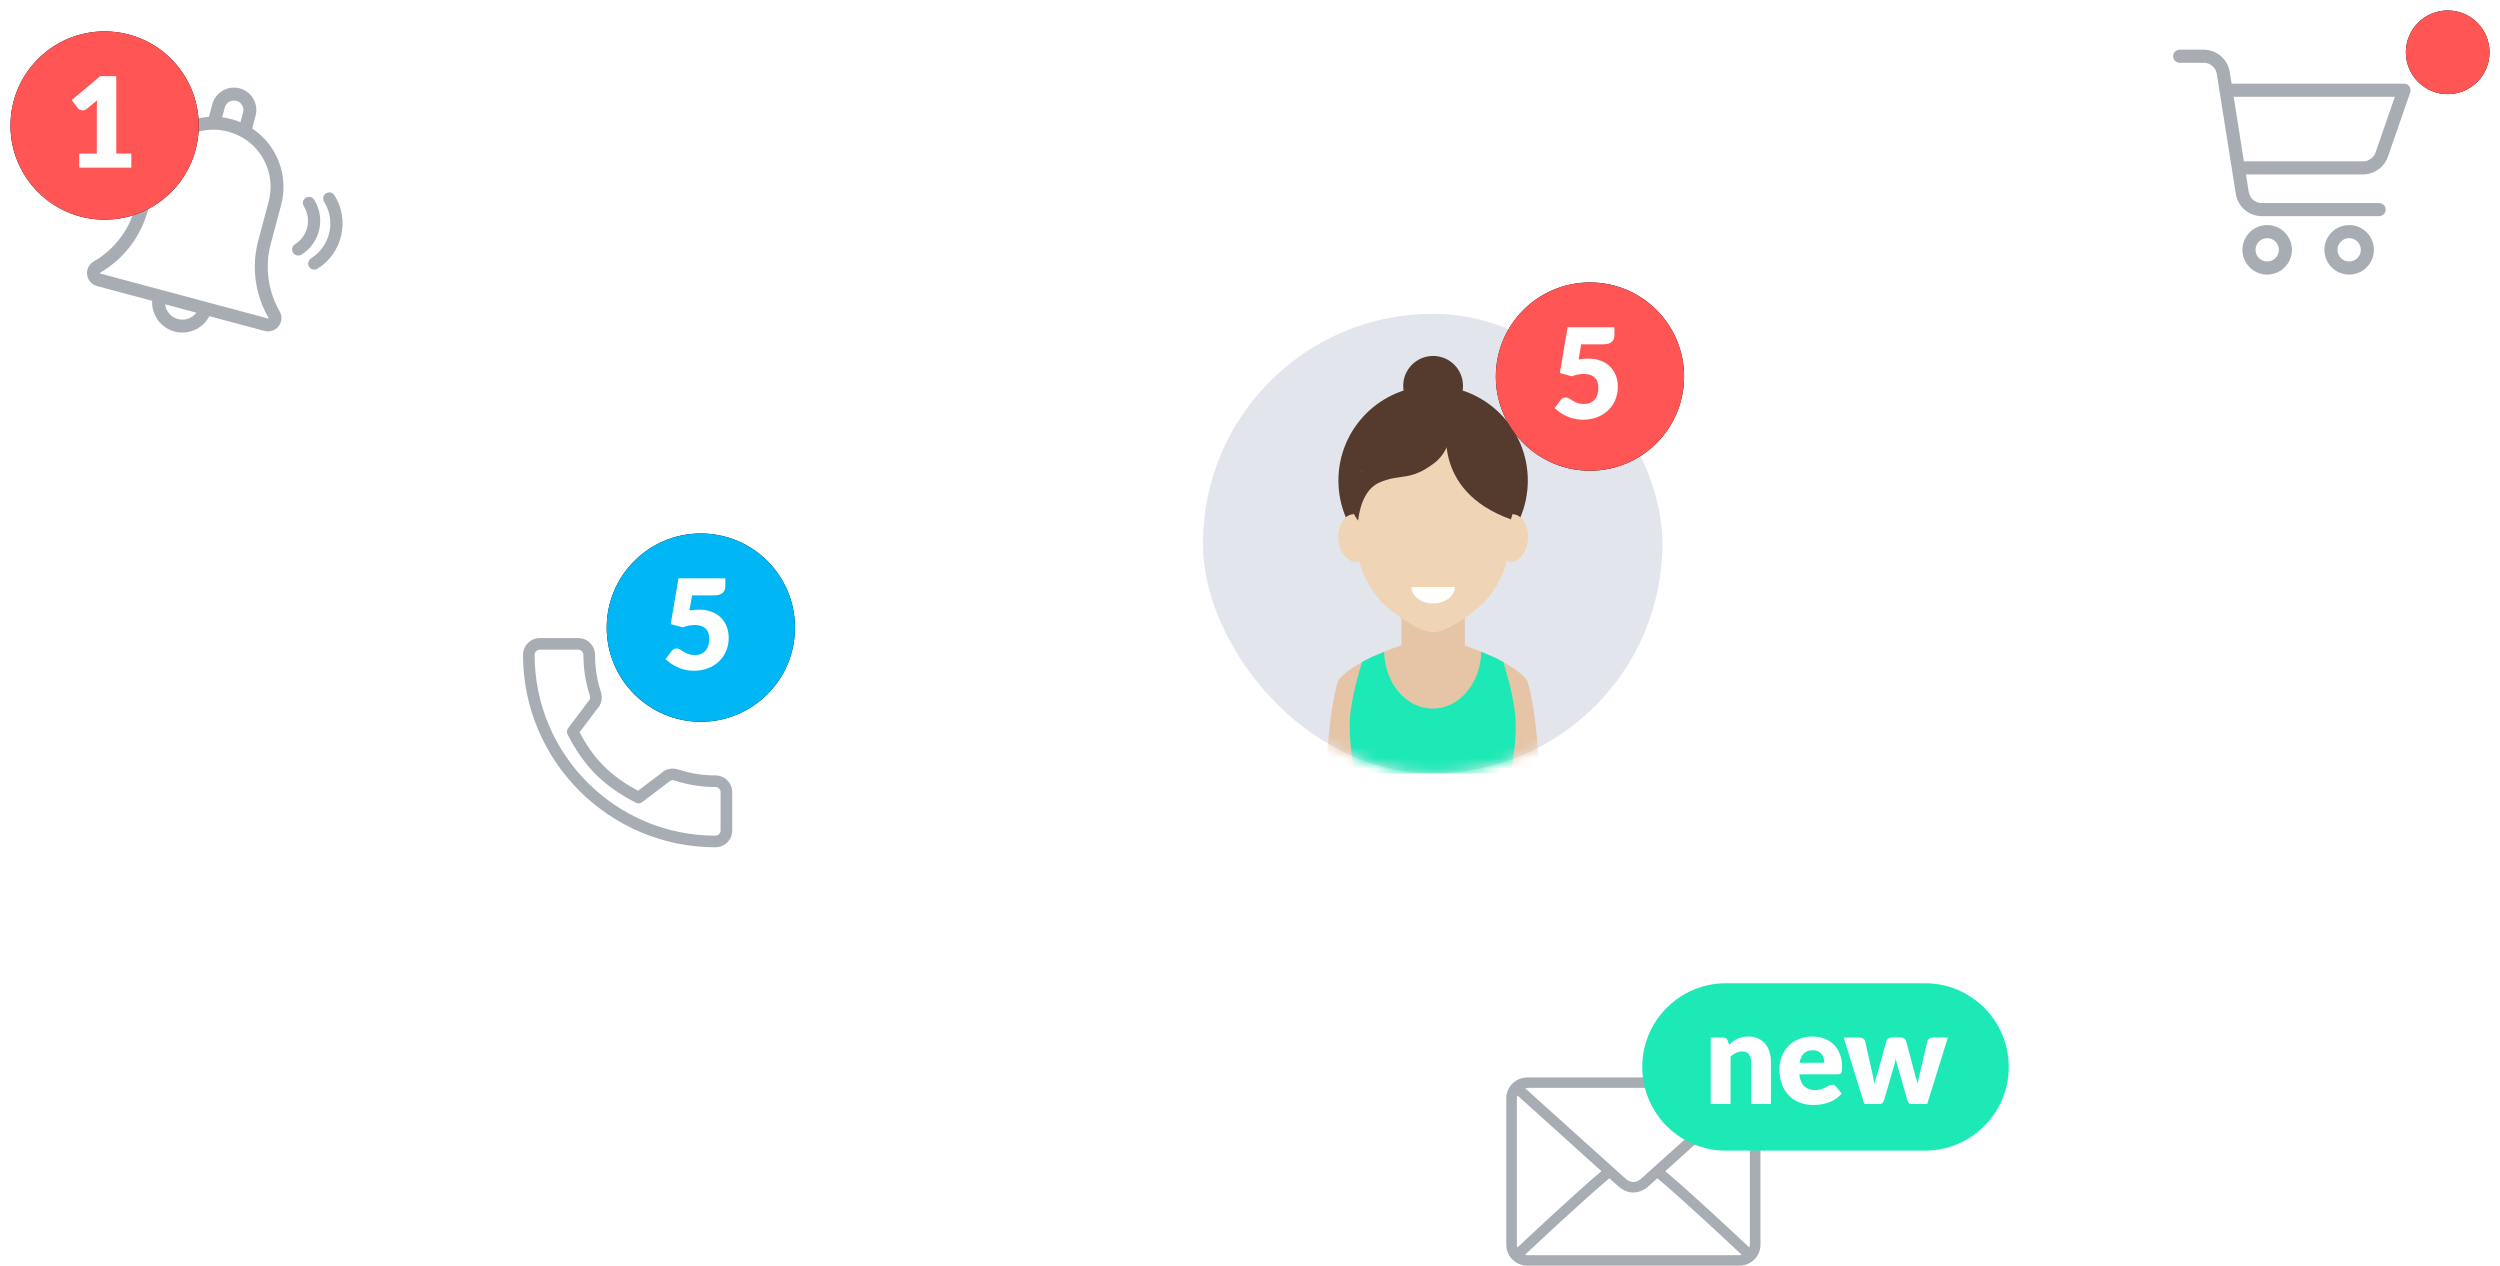 <?xml version="1.0" encoding="UTF-8"?>
<svg width="239px" height="121px" viewBox="0 0 239 121" version="1.1" xmlns="http://www.w3.org/2000/svg" xmlns:xlink="http://www.w3.org/1999/xlink">
    <!-- Generator: Sketch 64 (93537) - https://sketch.com -->
    <title>BadgeOverlay</title>
    <desc>Created with Sketch.</desc>
    <defs>
        <rect id="path-1" x="-1.42108547e-13" y="3.12638804e-13" width="43.928" height="43.928" rx="21.964"></rect>
        <circle id="path-3" cx="9" cy="9" r="9"></circle>
        <filter x="-8.3%" y="-8.3%" width="116.7%" height="116.7%" filterUnits="objectBoundingBox" id="filter-4">
            <feOffset dx="0" dy="0" in="SourceAlpha" result="shadowOffsetOuter1"></feOffset>
            <feGaussianBlur stdDeviation="0.5" in="shadowOffsetOuter1" result="shadowBlurOuter1"></feGaussianBlur>
            <feColorMatrix values="0 0 0 0 0.188   0 0 0 0 0.251   0 0 0 0 0.345  0 0 0 0.2 0" type="matrix" in="shadowBlurOuter1"></feColorMatrix>
        </filter>
        <circle id="path-5" cx="4" cy="4" r="4"></circle>
        <filter x="-18.7%" y="-18.8%" width="137.5%" height="137.5%" filterUnits="objectBoundingBox" id="filter-6">
            <feOffset dx="0" dy="0" in="SourceAlpha" result="shadowOffsetOuter1"></feOffset>
            <feGaussianBlur stdDeviation="0.5" in="shadowOffsetOuter1" result="shadowBlurOuter1"></feGaussianBlur>
            <feColorMatrix values="0 0 0 0 0.188   0 0 0 0 0.251   0 0 0 0 0.345  0 0 0 0.2 0" type="matrix" in="shadowBlurOuter1"></feColorMatrix>
        </filter>
        <circle id="path-7" cx="9" cy="9" r="9"></circle>
        <filter x="-8.3%" y="-8.3%" width="116.7%" height="116.7%" filterUnits="objectBoundingBox" id="filter-8">
            <feOffset dx="0" dy="0" in="SourceAlpha" result="shadowOffsetOuter1"></feOffset>
            <feGaussianBlur stdDeviation="0.5" in="shadowOffsetOuter1" result="shadowBlurOuter1"></feGaussianBlur>
            <feColorMatrix values="0 0 0 0 0.188   0 0 0 0 0.251   0 0 0 0 0.345  0 0 0 0.2 0" type="matrix" in="shadowBlurOuter1"></feColorMatrix>
        </filter>
        <circle id="path-9" cx="9" cy="9" r="9"></circle>
        <filter x="-8.3%" y="-8.3%" width="116.7%" height="116.7%" filterUnits="objectBoundingBox" id="filter-10">
            <feOffset dx="0" dy="0" in="SourceAlpha" result="shadowOffsetOuter1"></feOffset>
            <feGaussianBlur stdDeviation="0.5" in="shadowOffsetOuter1" result="shadowBlurOuter1"></feGaussianBlur>
            <feColorMatrix values="0 0 0 0 0.188   0 0 0 0 0.251   0 0 0 0 0.345  0 0 0 0.2 0" type="matrix" in="shadowBlurOuter1"></feColorMatrix>
        </filter>
    </defs>
    <g id="pages" stroke="none" stroke-width="1" fill="none" fill-rule="evenodd">
        <g id="BadgeOverlay" transform="translate(1, 1)">
            <g id="Group-173" transform="translate(114, 26)">
                <g id="avatar-1" transform="translate(0, 3)">
                    <g id="Group-33">
                        <mask id="mask-2" fill="white">
                            <use xlink:href="#path-1"></use>
                        </mask>
                        <use id="Mask" fill="#E3E5ED" fill-rule="nonzero" xlink:href="#path-1"></use>
                        <g mask="url(#mask-2)">
                            <g transform="translate(11.56, 3.468)">
                                <path d="M19.499,12.472 C19.499,7.471 15.445,3.418 10.445,3.418 C5.445,3.418 1.392,7.471 1.392,12.472 C1.392,17.472 5.445,21.525 10.445,21.525 C15.445,21.525 19.499,17.472 19.499,12.472" id="Fill-138" fill="#543B2E"></path>
                                <polyline id="Fill-140" fill="#E5C5A6" points="13.474 31.86 10.407 40.464 7.416 31.86 7.416 25.217 13.474 25.217 13.474 31.86"></polyline>
                                <path d="M2.852,16.314 C2.852,20.838 4.615,22.971 5.258,23.791 C5.85,24.546 8.885,26.984 10.445,26.984 C20.808,18.496 10.445,6.807 10.445,6.807 C7.504,6.807 2.852,8.479 2.852,16.314 Z" id="Fill-141" fill="#EFD4B6"></path>
                                <path d="M1.389,18.183 C1.259,16.931 1.856,15.82 2.721,15.701 C3.587,15.582 4.394,16.501 4.523,17.753 C4.653,19.005 4.056,20.115 3.191,20.234 C2.325,20.353 1.519,19.434 1.389,18.183" id="Fill-142" fill="#EFD4B6"></path>
                                <path d="M10.421,6.807 C13.362,6.807 18.014,8.479 18.014,16.314 C18.014,20.838 16.251,22.971 15.608,23.791 C15.016,24.546 11.981,26.984 10.421,26.984 C10.421,19.065 10.421,6.807 10.421,6.807" id="Fill-143" fill="#EFD4B6"></path>
                                <path d="M19.501,18.183 C19.631,16.931 19.034,15.82 18.169,15.701 C17.304,15.582 16.497,16.501 16.367,17.753 C16.237,19.005 16.834,20.115 17.7,20.234 C18.565,20.353 19.372,19.434 19.501,18.183" id="Fill-144" fill="#EFD4B6"></path>
                                <path d="M10.346,4.909 C10.204,4.891 10.057,4.879 9.899,4.877 C9.899,4.877 4.931,5.249 3.548,11.72 C2.885,12.218 1.668,14.153 3.272,16.31 C3.493,14.485 4.162,13.163 5.318,12.66 C7.37,11.767 8.215,12.597 10.593,10.772 C11.982,9.706 12.481,7.563 12.174,6.365 C11.622,4.877 10.212,4.933 10.346,4.909" id="Fill-145" fill="#543B2E"></path>
                                <path d="M11.86,6.707 C11.86,6.707 10.069,13.388 17.888,16.185 C19.761,10.069 16.339,6.08 11.86,6.707" id="Fill-146" fill="#543B2E"></path>
                                <path d="M10.407,40.464 L10.407,32.19 C10.407,32.19 8.147,31.63 7.649,29.799 C7.409,28.919 7.416,28.213 7.416,28.213 C7.416,28.213 2.475,29.882 1.371,31.606 C0.453,34.339 0.202,40.464 0.202,40.464 L10.407,40.464" id="Fill-147" fill="#E5C5A6"></path>
                                <path d="M10.407,40.464 L10.407,32.19 C10.407,32.19 12.667,31.63 13.165,29.799 C13.404,28.919 13.398,28.213 13.398,28.213 C13.398,28.213 18.339,29.882 19.442,31.606 C20.36,34.339 20.612,40.464 20.612,40.464 L10.407,40.464" id="Fill-148" fill="#E5C5A6"></path>
                                <path d="M10.445,24.224 C11.592,24.224 12.521,23.52 12.521,22.652 L8.369,22.652 C8.369,23.52 9.299,24.224 10.445,24.224" id="Fill-149" fill="#FFFFFE"></path>
                                <path d="M13.303,3.418 C13.303,1.839 12.024,0.56 10.445,0.56 C8.867,0.56 7.587,1.839 7.587,3.418 C7.587,4.996 8.867,6.276 10.445,6.276 C12.024,6.276 13.303,4.996 13.303,3.418" id="Fill-150" fill="#543B2E"></path>
                                <path d="M5.767,28.844 C4.767,29.26 4.36,29.403 3.615,29.857 C3.527,30.464 2.858,32.137 2.546,34.654 C2.239,37.134 2.96,40.464 2.96,40.464 L10.407,40.464 L16.184,36.992 L10.407,34.273 C7.877,34.273 5.822,31.853 5.767,28.844 Z" id="Fill-151" fill="#1DE9B6"></path>
                                <path d="M10.407,34.273 C12.936,34.273 14.992,31.853 15.047,28.844 C16.047,29.26 16.453,29.403 17.199,29.857 C17.286,30.464 17.956,32.137 18.268,34.654 C18.575,37.134 17.854,40.464 17.854,40.464 L10.407,40.464 L10.407,34.273" id="Fill-152" fill="#1DE9B6"></path>
                            </g>
                        </g>
                    </g>
                </g>
                <g id="Group-20" transform="translate(28, 0)">
                    <g id="Oval">
                        <use fill="black" fill-opacity="1" filter="url(#filter-4)" xlink:href="#path-3"></use>
                        <use fill="#FF5555" fill-rule="evenodd" xlink:href="#path-3"></use>
                    </g>
                    <path d="M8.316,13.125 C8.804,13.125 9.253,13.048 9.663,12.894 C10.073,12.74 10.426,12.523 10.722,12.243 C11.018,11.963 11.249,11.63 11.415,11.244 C11.581,10.858 11.664,10.431 11.664,9.963 C11.664,9.591 11.603,9.242 11.481,8.916 C11.359,8.59 11.178,8.306 10.938,8.064 C10.698,7.822 10.402,7.631 10.05,7.491 C9.698,7.351 9.292,7.281 8.832,7.281 C8.688,7.281 8.54,7.287 8.388,7.299 C8.236,7.311 8.078,7.333 7.914,7.365 L7.914,7.365 L8.16,5.919 L10.248,5.919 C10.444,5.919 10.612,5.898 10.752,5.856 C10.892,5.814 11.005,5.754 11.091,5.676 C11.177,5.598 11.24,5.507 11.28,5.403 C11.32,5.299 11.34,5.183 11.34,5.055 L11.34,5.055 L11.34,4.287 L6.864,4.287 L6.12,8.661 L7.272,8.973 C7.648,8.825 8.032,8.751 8.424,8.751 C8.864,8.751 9.204,8.862 9.444,9.084 C9.684,9.306 9.804,9.629 9.804,10.053 C9.804,10.269 9.779,10.472 9.729,10.662 C9.679,10.852 9.599,11.018 9.489,11.16 C9.379,11.302 9.236,11.414 9.06,11.496 C8.884,11.578 8.672,11.619 8.424,11.619 C8.176,11.619 7.968,11.587 7.8,11.523 C7.632,11.459 7.485,11.388 7.359,11.31 C7.233,11.232 7.117,11.16 7.011,11.094 C6.905,11.028 6.792,10.995 6.672,10.995 C6.58,10.995 6.494,11.016 6.414,11.058 C6.334,11.1 6.264,11.161 6.204,11.241 L6.204,11.241 L5.628,12.009 C5.784,12.161 5.958,12.304 6.15,12.438 C6.342,12.572 6.551,12.69 6.777,12.792 C7.003,12.894 7.245,12.975 7.503,13.035 C7.761,13.095 8.032,13.125 8.316,13.125 Z" id="5" fill="#FFFFFF" fill-rule="nonzero"></path>
                </g>
            </g>
            <g id="Group-175" transform="translate(143, 93)" fill-rule="nonzero">
                <path d="M22.275,9 L2.025,9 C0.908,9 -2.30926389e-14,9.897 -2.30926389e-14,11 L-2.30926389e-14,25 C-2.30926389e-14,26.103 0.908,27 2.025,27 L22.275,27 C23.392,27 24.3,26.103 24.3,25 L24.3,11 C24.3,9.897 23.392,9 22.275,9 Z M2.025,10 L22.275,10 C22.35,10 22.415,10.027 22.485,10.042 C20.732,11.627 14.919,16.879 12.885,18.689 C12.726,18.831 12.469,19 12.15,19 C11.831,19 11.575,18.831 11.415,18.689 C9.381,16.879 3.567,11.626 1.814,10.042 C1.884,10.027 1.95,10 2.025,10 Z M1.012,25 L1.012,11 C1.012,10.902 1.042,10.813 1.069,10.724 C2.411,11.937 6.467,15.601 9.097,17.964 C6.476,20.188 2.418,23.987 1.066,25.261 C1.042,25.176 1.012,25.092 1.012,25 Z M22.275,26 L2.025,26 C1.944,26 1.872,25.972 1.797,25.954 C3.194,24.638 7.277,20.818 9.853,18.641 C10.189,18.942 10.495,19.216 10.737,19.432 C11.154,19.804 11.643,20 12.15,20 C12.657,20 13.146,19.804 13.562,19.432 C13.804,19.217 14.111,18.942 14.447,18.641 C17.023,20.817 21.105,24.638 22.503,25.954 C22.428,25.972 22.356,26 22.275,26 Z M23.288,25 C23.288,25.092 23.258,25.176 23.234,25.261 C21.881,23.986 17.824,20.187 15.203,17.964 C17.833,15.601 21.889,11.937 23.231,10.724 C23.258,10.813 23.288,10.902 23.288,11 L23.288,25 L23.288,25 Z" id="email" fill="#A8ACB3"></path>
                <g id="Group-174" transform="translate(13, 0)">
                    <path d="M-1.80865424e-14,8 C-1.80865424e-14,3.582 3.584,0 7.994,0 L27.041,0 C31.383,0 34.917,3.464 35.032,7.783 L35.035,8 C35.035,12.418 31.451,16 27.041,16 L7.994,16 C3.651,16 0.118,12.536 0.003,8.217 L-1.80865424e-14,8 Z" id="Path" fill="#1DE9B6"></path>
                    <path d="M8.444,11.538 L8.444,7.007 C8.615,6.856 8.792,6.737 8.973,6.649 C9.155,6.561 9.35,6.518 9.558,6.518 C9.836,6.518 10.046,6.604 10.189,6.778 C10.331,6.951 10.403,7.193 10.403,7.503 L10.403,7.503 L10.403,11.538 L12.301,11.538 L12.301,7.503 C12.301,7.156 12.254,6.835 12.16,6.539 C12.066,6.243 11.928,5.988 11.744,5.774 C11.56,5.559 11.335,5.392 11.067,5.272 C10.8,5.151 10.493,5.091 10.146,5.091 C9.942,5.091 9.753,5.11 9.579,5.149 C9.406,5.188 9.245,5.241 9.096,5.308 C8.947,5.376 8.807,5.458 8.676,5.556 C8.546,5.654 8.419,5.76 8.297,5.875 L8.297,5.875 L8.186,5.507 C8.113,5.295 7.958,5.189 7.721,5.189 L7.721,5.189 L6.545,5.189 L6.545,11.538 L8.444,11.538 Z M16.336,11.636 C16.552,11.636 16.78,11.621 17.019,11.59 C17.258,11.56 17.496,11.505 17.735,11.425 C17.974,11.346 18.207,11.235 18.433,11.094 C18.66,10.954 18.871,10.771 19.067,10.546 L19.067,10.546 L18.516,9.867 C18.438,9.757 18.324,9.702 18.173,9.702 C18.059,9.702 17.949,9.728 17.845,9.781 C17.741,9.834 17.627,9.893 17.503,9.959 C17.378,10.024 17.236,10.083 17.077,10.136 C16.918,10.189 16.728,10.216 16.508,10.216 C16.095,10.216 15.758,10.096 15.497,9.858 C15.236,9.619 15.075,9.234 15.014,8.703 L15.014,8.703 L18.675,8.703 C18.761,8.703 18.831,8.693 18.886,8.673 C18.941,8.652 18.985,8.616 19.018,8.563 C19.051,8.51 19.073,8.438 19.085,8.348 C19.098,8.259 19.104,8.142 19.104,7.999 C19.104,7.542 19.033,7.133 18.892,6.772 C18.752,6.41 18.556,6.105 18.305,5.856 C18.054,5.607 17.754,5.417 17.405,5.287 C17.056,5.156 16.671,5.091 16.25,5.091 C15.765,5.091 15.329,5.175 14.943,5.342 C14.557,5.509 14.229,5.736 13.957,6.022 C13.686,6.307 13.478,6.64 13.333,7.02 C13.188,7.399 13.115,7.801 13.115,8.226 C13.115,8.789 13.2,9.283 13.37,9.708 C13.539,10.132 13.77,10.487 14.061,10.773 C14.353,11.059 14.694,11.274 15.084,11.419 C15.474,11.564 15.891,11.636 16.336,11.636 Z M17.401,7.601 L15.038,7.601 C15.103,7.214 15.238,6.917 15.442,6.71 C15.646,6.504 15.928,6.401 16.287,6.401 C16.491,6.401 16.665,6.436 16.808,6.505 C16.95,6.575 17.066,6.666 17.153,6.778 C17.241,6.89 17.305,7.018 17.343,7.16 C17.382,7.303 17.401,7.45 17.401,7.601 L17.401,7.601 Z M22.698,11.538 C22.906,11.538 23.041,11.432 23.102,11.22 L23.102,11.22 L24.02,8.067 C24.065,7.924 24.105,7.781 24.14,7.638 C24.175,7.495 24.206,7.352 24.235,7.209 C24.263,7.352 24.295,7.493 24.33,7.632 C24.364,7.771 24.404,7.912 24.449,8.054 L24.449,8.054 L25.355,11.22 C25.388,11.334 25.433,11.416 25.49,11.465 C25.547,11.514 25.616,11.538 25.698,11.538 L25.698,11.538 L27.241,11.538 L29.213,5.189 L27.768,5.189 C27.645,5.189 27.539,5.221 27.449,5.284 C27.359,5.347 27.298,5.426 27.266,5.52 L27.266,5.52 L26.592,8.367 C26.535,8.587 26.484,8.799 26.439,9.003 C26.394,9.208 26.355,9.412 26.323,9.616 C26.274,9.408 26.22,9.201 26.16,8.997 C26.101,8.793 26.041,8.583 25.98,8.367 L25.98,8.367 L25.221,5.513 C25.188,5.42 25.126,5.341 25.034,5.278 C24.942,5.214 24.829,5.183 24.694,5.183 L24.694,5.183 L23.849,5.183 C23.727,5.183 23.62,5.214 23.531,5.278 C23.441,5.341 23.38,5.42 23.347,5.513 L23.347,5.513 L22.551,8.367 C22.482,8.583 22.417,8.792 22.358,8.994 C22.299,9.196 22.243,9.399 22.19,9.604 C22.157,9.399 22.12,9.196 22.079,8.994 C22.039,8.792 21.992,8.583 21.939,8.367 L21.939,8.367 L21.302,5.52 C21.269,5.426 21.207,5.347 21.115,5.284 C21.023,5.221 20.91,5.189 20.775,5.189 L20.775,5.189 L19.257,5.189 L21.228,11.538 L22.698,11.538 Z" id="new" fill="#FFFFFF"></path>
                </g>
            </g>
            <g id="Group-171" transform="translate(206.75, 0)">
                <path d="M8.992,20.517 C10.299,20.517 11.358,21.576 11.358,22.884 C11.357,24.19 10.298,25.249 8.992,25.25 C7.684,25.25 6.625,24.19 6.625,22.883 C6.625,21.576 7.685,20.517 8.992,20.517 Z M16.83,20.517 C18.137,20.517 19.196,21.576 19.196,22.883 C19.196,24.191 18.136,25.25 16.829,25.25 C15.523,25.248 14.464,24.19 14.463,22.883 C14.463,21.576 15.522,20.517 16.83,20.517 Z M8.992,21.767 C8.375,21.767 7.876,22.267 7.876,22.883 C7.876,23.499 8.376,23.999 8.992,23.999 C9.608,23.999 10.107,23.5 10.107,22.883 C10.107,22.267 9.608,21.767 8.992,21.767 Z M16.829,21.767 C16.214,21.768 15.714,22.268 15.714,22.883 C15.714,23.5 16.213,23.999 16.83,23.999 C17.446,23.999 17.946,23.499 17.945,22.883 C17.945,22.267 17.446,21.767 16.829,21.767 Z M2.914,3.75 C4.035,3.746 5.014,4.48 5.336,5.542 L5.381,5.713 L5.414,5.885 L5.591,7 L22.076,7 C22.211,7 22.34,7.044 22.446,7.122 L22.521,7.187 L22.586,7.263 C22.66,7.368 22.7,7.493 22.699,7.632 L22.69,7.738 L22.667,7.831 L20.538,13.975 C20.226,14.874 19.44,15.515 18.504,15.651 L18.326,15.67 L18.147,15.677 L6.964,15.676 L7.227,17.336 C7.303,17.826 7.654,18.219 8.106,18.358 L8.232,18.39 L8.361,18.409 L8.491,18.414 L19.695,18.414 C20.04,18.414 20.32,18.694 20.32,19.04 C20.32,19.305 20.154,19.536 19.896,19.628 L19.796,19.656 L19.695,19.665 L8.492,19.665 C7.371,19.669 6.392,18.935 6.07,17.873 L6.024,17.702 L5.992,17.53 L4.179,6.079 C4.096,5.544 3.685,5.125 3.174,5.025 L3.045,5.006 L2.915,5.001 L0.625,5.001 C0.28,5.001 5.5067062e-14,4.721 5.5067062e-14,4.375 C5.5067062e-14,4.11 0.166,3.879 0.424,3.787 L0.525,3.759 L0.625,3.75 L2.914,3.75 Z M21.197,8.251 L5.789,8.251 L6.766,14.426 L18.147,14.426 C18.605,14.426 19.023,14.182 19.247,13.802 L19.309,13.684 L19.356,13.566 L21.197,8.251 Z" id="shopping-car" fill="#A8ACB3" fill-rule="nonzero"></path>
                <g id="Group-20" transform="translate(22.25, 0)">
                    <g id="Oval">
                        <use fill="black" fill-opacity="1" filter="url(#filter-6)" xlink:href="#path-5"></use>
                        <use fill="#FF5555" fill-rule="evenodd" xlink:href="#path-5"></use>
                    </g>
                </g>
            </g>
            <g id="Group-177" transform="translate(0, 2)">
                <path d="M19.3,6.961 C19.606,5.82 20.779,5.143 21.921,5.448 C23.062,5.754 23.739,6.928 23.433,8.069 L23.433,8.069 L23.108,9.283 C25.5,10.872 26.62,13.815 25.875,16.602 L25.875,16.602 L24.886,20.301 C24.692,21.021 24.595,21.763 24.595,22.508 C24.595,24.001 24.987,25.468 25.731,26.762 C25.996,27.206 25.96,27.771 25.639,28.181 C25.4,28.496 25.025,28.682 24.627,28.682 C24.514,28.682 24.402,28.667 24.295,28.638 L24.295,28.638 L19.015,27.224 C18.52,28.181 17.531,28.791 16.443,28.795 C15.613,28.796 14.823,28.442 14.272,27.822 C13.768,27.254 13.508,26.513 13.544,25.759 L13.544,25.759 L8.264,24.345 C7.702,24.194 7.313,23.682 7.319,23.1 C7.318,22.646 7.563,22.224 7.958,22 C9.911,20.867 11.338,19.009 11.93,16.83 L11.93,16.83 L12.919,13.132 C13.661,10.342 16.106,8.351 18.974,8.176 L18.974,8.176 Z M14.787,26.093 C14.867,26.759 15.344,27.324 16.011,27.503 C16.677,27.681 17.373,27.429 17.775,26.893 L17.775,26.893 Z M19.448,9.397 L19.391,9.397 C16.917,9.397 14.751,11.061 14.114,13.452 L14.114,13.452 L13.124,17.152 C12.446,19.647 10.812,21.773 8.577,23.07 C8.56,23.079 8.554,23.089 8.554,23.1 C8.553,23.13 8.566,23.147 8.587,23.154 L8.587,23.154 L8.587,23.153 L24.616,27.446 C24.634,27.451 24.65,27.445 24.659,27.433 C24.674,27.414 24.675,27.398 24.667,27.386 C23.81,25.898 23.36,24.219 23.359,22.509 C23.359,21.655 23.471,20.805 23.693,19.981 L23.693,19.981 L24.682,16.282 C25.328,13.875 24.265,11.335 22.112,10.111 C21.788,9.934 21.466,9.796 21.133,9.689 C21.072,9.669 21.072,9.669 21.007,9.645 C20.915,9.613 20.869,9.598 20.818,9.584 C20.449,9.486 20.071,9.427 19.689,9.407 L19.689,9.407 L19.669,9.405 L19.565,9.4 C19.505,9.397 19.505,9.397 19.448,9.397 L19.448,9.397 Z M30.975,15.668 C31.696,16.821 31.924,18.187 31.617,19.514 C31.311,20.842 30.507,21.971 29.354,22.69 C29.221,22.774 29.063,22.799 28.913,22.764 C28.763,22.73 28.632,22.638 28.549,22.504 C28.378,22.231 28.461,21.871 28.735,21.699 C29.623,21.144 30.242,20.275 30.478,19.252 C30.715,18.227 30.539,17.175 29.984,16.287 C29.814,16.013 29.897,15.653 30.17,15.482 C30.444,15.311 30.804,15.394 30.975,15.668 Z M29.034,16.095 C30.147,17.875 29.604,20.229 27.823,21.341 C27.691,21.424 27.532,21.45 27.382,21.415 C27.232,21.38 27.101,21.288 27.018,21.155 C26.847,20.881 26.93,20.521 27.204,20.35 C28.438,19.579 28.815,17.948 28.043,16.714 C27.872,16.44 27.955,16.08 28.229,15.909 C28.503,15.738 28.863,15.821 29.034,16.095 Z M9.451,10.699 C9.622,10.972 9.539,11.333 9.265,11.504 C8.377,12.059 7.758,12.928 7.522,13.952 C7.285,14.975 7.461,16.028 8.016,16.916 C8.187,17.19 8.104,17.55 7.83,17.721 C7.697,17.804 7.539,17.83 7.389,17.795 C7.239,17.76 7.108,17.668 7.025,17.535 C6.304,16.383 6.076,15.016 6.383,13.689 C6.689,12.361 7.493,11.233 8.646,10.513 C8.92,10.341 9.28,10.425 9.451,10.699 Z M11.008,11.933 C11.18,12.207 11.096,12.567 10.823,12.738 C9.589,13.509 9.212,15.141 9.983,16.374 C10.154,16.648 10.071,17.008 9.797,17.179 C9.664,17.263 9.506,17.288 9.356,17.253 C9.206,17.219 9.075,17.127 8.992,16.994 C7.88,15.213 8.423,12.859 10.203,11.747 C10.477,11.576 10.838,11.659 11.008,11.933 Z M21.366,6.611 C20.956,6.609 20.597,6.884 20.491,7.28 L20.491,7.28 L20.24,8.218 C20.307,8.227 20.375,8.236 20.442,8.247 C20.538,8.262 20.58,8.269 20.638,8.28 C20.772,8.306 20.907,8.336 21.041,8.369 L21.041,8.369 L21.055,8.372 L21.071,8.376 C21.097,8.381 21.097,8.381 21.132,8.389 C21.17,8.401 21.17,8.401 21.203,8.412 C21.352,8.452 21.501,8.499 21.648,8.551 C21.687,8.565 21.687,8.565 21.724,8.579 L21.724,8.579 L21.762,8.593 C21.839,8.622 21.914,8.652 21.989,8.683 L21.989,8.683 L22.239,7.749 C22.303,7.517 22.27,7.27 22.15,7.063 C21.988,6.783 21.69,6.61 21.366,6.611 Z" id="Combined-Shape" fill="#A8ACB3" fill-rule="nonzero"></path>
                <g id="Group-20">
                    <g id="Oval">
                        <use fill="black" fill-opacity="1" filter="url(#filter-8)" xlink:href="#path-7"></use>
                        <use fill="#FF5555" fill-rule="evenodd" xlink:href="#path-7"></use>
                    </g>
                    <path d="M11.556,13.029 L11.556,11.685 L10.116,11.685 L10.116,4.281 L8.58,4.281 L5.856,6.567 L6.444,7.347 C6.472,7.387 6.516,7.426 6.576,7.464 C6.636,7.502 6.704,7.528 6.78,7.542 C6.856,7.556 6.937,7.556 7.023,7.542 C7.109,7.528 7.196,7.487 7.284,7.419 L7.284,7.419 L8.28,6.591 C8.272,6.707 8.266,6.822 8.262,6.936 C8.258,7.05 8.256,7.163 8.256,7.275 L8.256,7.275 L8.256,11.685 L6.576,11.685 L6.576,13.029 L11.556,13.029 Z" id="1" fill="#FFFFFF" fill-rule="nonzero"></path>
                </g>
            </g>
            <g id="Group-176" transform="translate(49, 50)">
                <g id="Group-20" transform="translate(8, 0)">
                    <g id="Oval">
                        <use fill="black" fill-opacity="1" filter="url(#filter-10)" xlink:href="#path-9"></use>
                        <use fill="#01B6F5" fill-rule="evenodd" xlink:href="#path-9"></use>
                    </g>
                    <path d="M8.316,13.125 C8.804,13.125 9.253,13.048 9.663,12.894 C10.073,12.74 10.426,12.523 10.722,12.243 C11.018,11.963 11.249,11.63 11.415,11.244 C11.581,10.858 11.664,10.431 11.664,9.963 C11.664,9.591 11.603,9.242 11.481,8.916 C11.359,8.59 11.178,8.306 10.938,8.064 C10.698,7.822 10.402,7.631 10.05,7.491 C9.698,7.351 9.292,7.281 8.832,7.281 C8.688,7.281 8.54,7.287 8.388,7.299 C8.236,7.311 8.078,7.333 7.914,7.365 L7.914,7.365 L8.16,5.919 L10.248,5.919 C10.444,5.919 10.612,5.898 10.752,5.856 C10.892,5.814 11.005,5.754 11.091,5.676 C11.177,5.598 11.24,5.507 11.28,5.403 C11.32,5.299 11.34,5.183 11.34,5.055 L11.34,5.055 L11.34,4.287 L6.864,4.287 L6.12,8.661 L7.272,8.973 C7.648,8.825 8.032,8.751 8.424,8.751 C8.864,8.751 9.204,8.862 9.444,9.084 C9.684,9.306 9.804,9.629 9.804,10.053 C9.804,10.269 9.779,10.472 9.729,10.662 C9.679,10.852 9.599,11.018 9.489,11.16 C9.379,11.302 9.236,11.414 9.06,11.496 C8.884,11.578 8.672,11.619 8.424,11.619 C8.176,11.619 7.968,11.587 7.8,11.523 C7.632,11.459 7.485,11.388 7.359,11.31 C7.233,11.232 7.117,11.16 7.011,11.094 C6.905,11.028 6.792,10.995 6.672,10.995 C6.58,10.995 6.494,11.016 6.414,11.058 C6.334,11.1 6.264,11.161 6.204,11.241 L6.204,11.241 L5.628,12.009 C5.784,12.161 5.958,12.304 6.15,12.438 C6.342,12.572 6.551,12.69 6.777,12.792 C7.003,12.894 7.245,12.975 7.503,13.035 C7.761,13.095 8.032,13.125 8.316,13.125 Z" id="5" fill="#FFFFFF" fill-rule="nonzero"></path>
                </g>
                <path d="M18.395,23.128 C17.171,23.128 15.968,22.936 14.829,22.56 C14.261,22.366 13.614,22.516 13.244,22.894 L10.995,24.592 C8.387,23.199 6.781,21.593 5.407,19.005 L7.055,16.815 C7.483,16.387 7.637,15.763 7.453,15.177 C7.075,14.032 6.883,12.83 6.883,11.605 C6.883,10.72 6.163,10 5.278,10 L1.605,10 C0.72,10 -4.97379915e-14,10.72 -4.97379915e-14,11.605 C-4.97379915e-14,21.748 8.252,30 18.395,30 C19.28,30 20,29.28 20,28.395 L20,24.733 C20,23.848 19.28,23.128 18.395,23.128 Z M18.889,28.395 C18.889,28.668 18.668,28.889 18.395,28.889 C8.864,28.889 1.111,21.136 1.111,11.605 C1.111,11.332 1.333,11.111 1.605,11.111 L5.278,11.111 C5.55,11.111 5.772,11.332 5.772,11.605 C5.772,12.949 5.983,14.268 6.395,15.517 C6.453,15.702 6.406,15.893 6.22,16.087 L4.31,18.616 C4.182,18.786 4.162,19.013 4.258,19.202 C5.817,22.266 7.711,24.16 10.796,25.741 C10.984,25.839 11.214,25.819 11.384,25.69 L13.971,23.73 C14.102,23.599 14.298,23.553 14.475,23.613 C15.733,24.028 17.052,24.239 18.395,24.239 C18.668,24.239 18.889,24.46 18.889,24.733 L18.889,28.395 Z" id="Shape" fill="#A8ACB3" fill-rule="nonzero"></path>
            </g>
        </g>
    </g>
</svg>